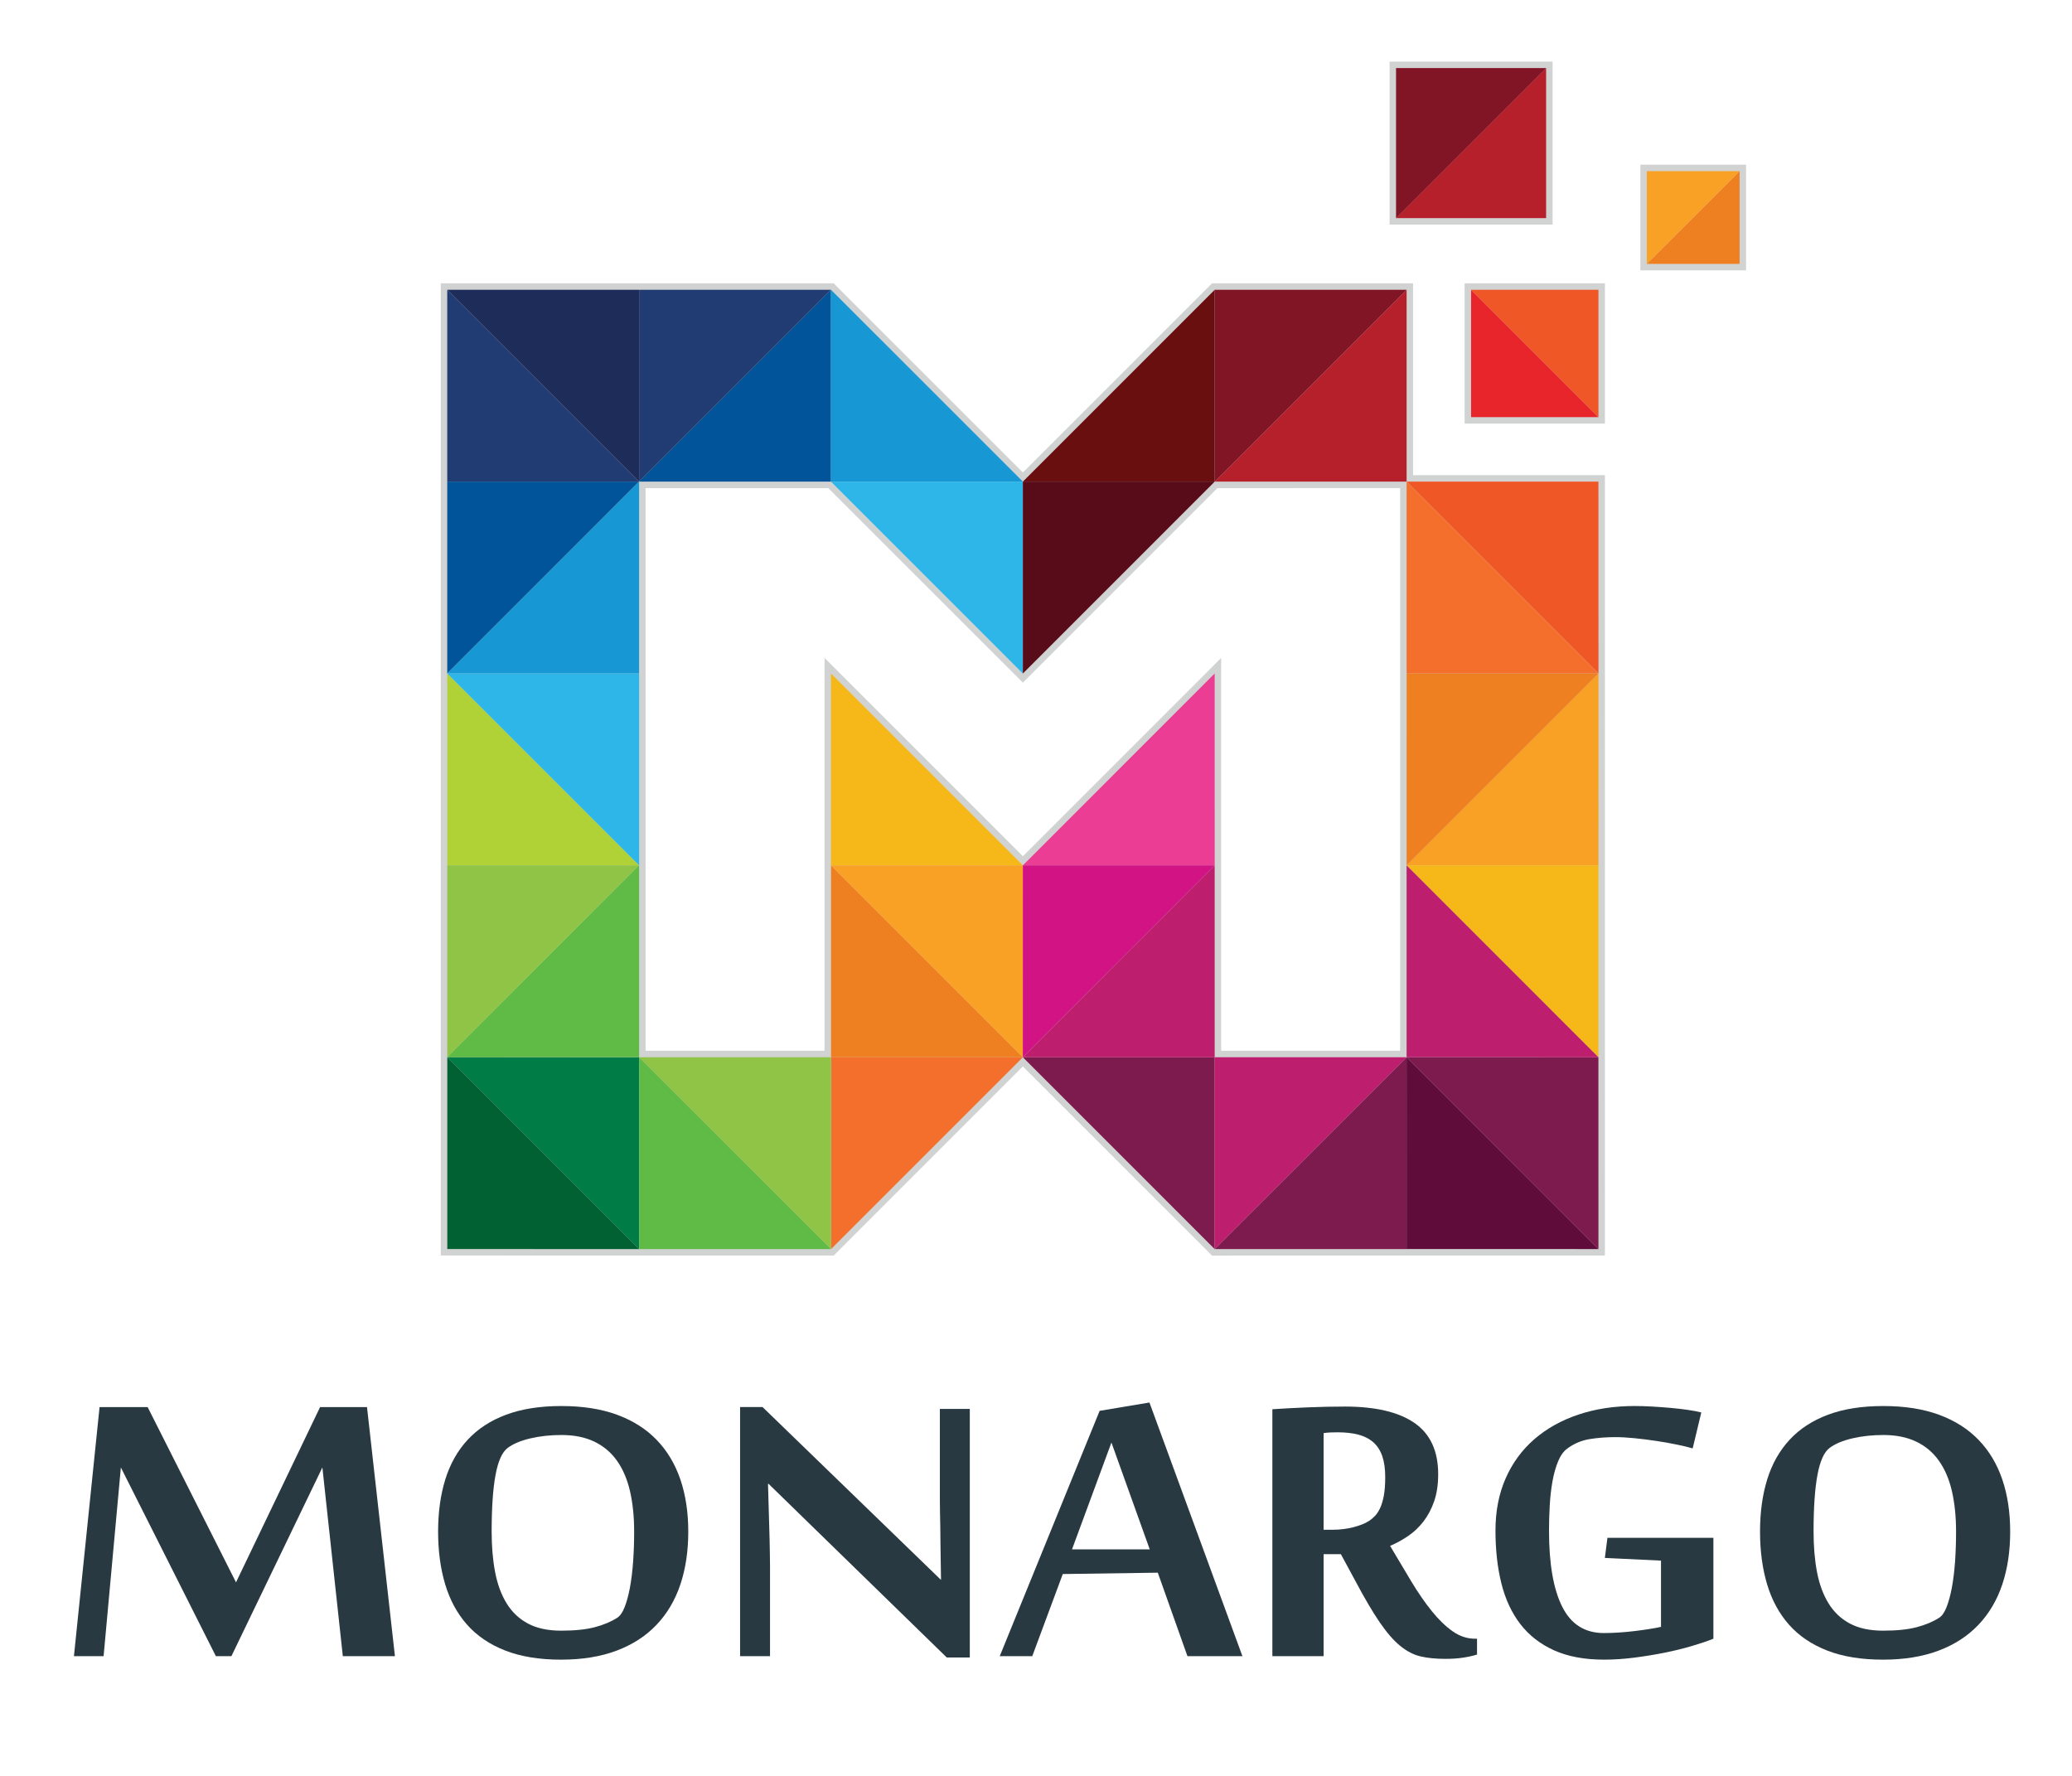<?xml version="1.0" encoding="utf-8"?>
<!-- Generator: Adobe Illustrator 16.0.0, SVG Export Plug-In . SVG Version: 6.00 Build 0)  -->
<!DOCTYPE svg PUBLIC "-//W3C//DTD SVG 1.1//EN" "http://www.w3.org/Graphics/SVG/1.1/DTD/svg11.dtd">
<svg version="1.1" id="Layer_1" xmlns="http://www.w3.org/2000/svg" xmlns:xlink="http://www.w3.org/1999/xlink" x="0px" y="0px"
	 width="198.425px" height="170.079px" viewBox="0 0 198.425 170.079" enable-background="new 0 0 198.425 170.079"
	 xml:space="preserve">
<g>
	<polygon fill="#293941" points="32.83,158.613 30.872,140.542 22.161,158.613 20.673,158.613 11.575,140.542 9.921,158.613 
		7.081,158.613 9.535,134.759 14.139,134.759 22.602,151.544 30.652,134.759 35.146,134.759 37.82,158.613 	"/>
	<path fill="#293941" d="M65.912,146.686c0,1.868-0.253,3.557-0.758,5.064c-0.506,1.508-1.269,2.798-2.289,3.868
		c-1.02,1.071-2.292,1.895-3.818,2.468c-1.526,0.574-3.299,0.862-5.32,0.862c-2.077,0-3.86-0.292-5.348-0.875
		c-1.489-0.582-2.707-1.409-3.654-2.48c-0.946-1.071-1.644-2.361-2.095-3.868c-0.45-1.509-0.675-3.188-0.675-5.039
		c0-1.851,0.23-3.518,0.689-5c0.46-1.481,1.172-2.746,2.137-3.791s2.192-1.847,3.68-2.403c1.489-0.557,3.253-0.835,5.293-0.835
		s3.819,0.278,5.335,0.835s2.78,1.358,3.791,2.403c1.01,1.045,1.768,2.31,2.274,3.791C65.659,143.168,65.912,144.835,65.912,146.686
		 M60.729,146.686c0-1.439-0.133-2.732-0.399-3.882c-0.266-1.146-0.683-2.12-1.252-2.917c-0.568-0.797-1.293-1.405-2.173-1.825
		s-1.926-0.63-3.136-0.63c-1.064,0-2.055,0.107-2.972,0.322c-0.917,0.214-1.642,0.518-2.174,0.912
		c-0.532,0.394-0.921,1.26-1.169,2.596c-0.247,1.337-0.371,3.146-0.371,5.424c0,1.424,0.11,2.712,0.33,3.869
		c0.22,1.156,0.587,2.155,1.1,2.994c0.514,0.84,1.197,1.487,2.05,1.941c0.853,0.455,1.912,0.681,3.178,0.681
		c1.302,0,2.375-0.111,3.219-0.334c0.843-0.222,1.559-0.522,2.146-0.9c0.275-0.171,0.513-0.514,0.715-1.027
		c0.202-0.515,0.371-1.145,0.509-1.89c0.138-0.745,0.238-1.576,0.303-2.492C60.697,148.61,60.729,147.663,60.729,146.686"/>
	<path fill="#293941" d="M90.668,158.741L73.603,142.11h-0.055c0.037,1.389,0.073,2.665,0.11,3.83
		c0.019,0.497,0.032,0.994,0.042,1.491c0.009,0.497,0.018,0.955,0.027,1.375c0.009,0.42,0.014,0.793,0.014,1.118v0.693v7.994h-2.867
		v-23.854h2.153l17.089,16.555c-0.018-1.269-0.036-2.459-0.054-3.574c0-0.479-0.005-0.964-0.014-1.451
		c-0.01-0.489-0.019-0.955-0.028-1.401c-0.009-0.445-0.014-0.853-0.014-1.221v-0.888v-7.84h2.867v23.803H90.668z"/>
	<path fill="#293941" d="M113.716,158.613l-2.84-7.995l-9.099,0.129l-2.922,7.866h-3.115l9.566-23.495l4.771-0.797l8.903,24.292
		H113.716z M110.104,148.383l-3.667-10.231l-3.775,10.231H110.104z"/>
	<path fill="#293941" d="M128.409,148.845h-1.654v9.769h-4.907v-23.649c0.992-0.068,2.113-0.128,3.363-0.18s2.444-0.077,3.584-0.077
		c2.922,0,5.143,0.522,6.658,1.567c1.516,1.047,2.274,2.684,2.274,4.91c0,0.994-0.13,1.859-0.387,2.598
		c-0.257,0.735-0.597,1.379-1.02,1.927s-0.91,1.012-1.461,1.388c-0.551,0.377-1.13,0.694-1.737,0.952
		c0.717,1.216,1.402,2.364,2.054,3.444c0.652,1.079,1.305,2.021,1.958,2.827c0.652,0.806,1.313,1.444,1.984,1.915
		c0.671,0.472,1.393,0.707,2.164,0.707h0.166v1.517c-0.386,0.12-0.832,0.219-1.337,0.296c-0.506,0.077-1.071,0.115-1.695,0.115
		c-0.901,0-1.687-0.077-2.357-0.231c-0.672-0.153-1.323-0.489-1.957-1.003c-0.635-0.514-1.291-1.268-1.972-2.262
		c-0.681-0.993-1.471-2.339-2.371-4.035L128.409,148.845z M127.637,146.506c0.681,0,1.338-0.081,1.972-0.244
		s1.135-0.364,1.503-0.604c0.183-0.12,0.367-0.274,0.551-0.463s0.349-0.438,0.496-0.745c0.146-0.31,0.266-0.703,0.359-1.184
		c0.091-0.479,0.138-1.079,0.138-1.8c0-0.805-0.098-1.48-0.289-2.03c-0.194-0.548-0.484-0.988-0.869-1.323
		c-0.386-0.334-0.864-0.573-1.434-0.721c-0.57-0.145-1.223-0.218-1.957-0.218c-0.203,0-0.429,0.004-0.677,0.013
		s-0.473,0.03-0.675,0.064v9.254H127.637z"/>
	<path fill="#293941" d="M159.064,149.462l-5.375-0.257l0.248-1.928h10.146v9.665c-0.552,0.223-1.232,0.454-2.04,0.693
		c-0.81,0.24-1.683,0.455-2.619,0.644c-0.938,0.188-1.907,0.347-2.909,0.476c-1.002,0.128-1.971,0.192-2.908,0.192
		c-1.875,0-3.474-0.3-4.797-0.899s-2.397-1.439-3.225-2.52c-0.828-1.079-1.43-2.377-1.808-3.895c-0.376-1.517-0.563-3.2-0.563-5.051
		s0.323-3.512,0.97-4.987c0.646-1.474,1.561-2.725,2.743-3.753c1.182-1.027,2.59-1.815,4.226-2.363
		c1.637-0.55,3.438-0.823,5.403-0.823c0.497,0,1.044,0.017,1.642,0.051c0.597,0.035,1.188,0.077,1.777,0.129
		c0.588,0.051,1.145,0.116,1.668,0.193c0.524,0.076,0.951,0.157,1.282,0.244l-0.827,3.443c-0.405-0.12-0.919-0.244-1.544-0.372
		c-0.625-0.129-1.282-0.245-1.971-0.347c-0.69-0.104-1.374-0.189-2.055-0.258c-0.68-0.068-1.286-0.103-1.818-0.103
		c-0.883,0-1.714,0.064-2.495,0.192c-0.782,0.129-1.494,0.434-2.137,0.913c-0.35,0.257-0.64,0.664-0.868,1.221
		c-0.231,0.558-0.41,1.195-0.538,1.915c-0.129,0.72-0.216,1.491-0.262,2.314c-0.046,0.821-0.069,1.628-0.069,2.416
		c0,3.17,0.422,5.595,1.265,7.273c0.844,1.681,2.172,2.52,3.987,2.52c0.459,0,0.944-0.017,1.458-0.052
		c0.512-0.033,1.016-0.081,1.512-0.141c0.495-0.06,0.958-0.125,1.39-0.193c0.43-0.068,0.801-0.137,1.112-0.206V149.462z"/>
	<path fill="#293941" d="M192.505,146.686c0,1.868-0.252,3.557-0.758,5.064s-1.269,2.798-2.289,3.868
		c-1.02,1.071-2.292,1.895-3.817,2.468c-1.526,0.574-3.299,0.862-5.32,0.862c-2.077,0-3.859-0.292-5.349-0.875
		c-1.488-0.582-2.706-1.409-3.653-2.48c-0.946-1.071-1.644-2.361-2.095-3.868c-0.45-1.509-0.675-3.188-0.675-5.039
		c0-1.851,0.229-3.518,0.688-5c0.459-1.481,1.172-2.746,2.137-3.791c0.966-1.045,2.192-1.847,3.681-2.403
		c1.489-0.557,3.253-0.835,5.293-0.835s3.818,0.278,5.335,0.835c1.516,0.557,2.779,1.358,3.791,2.403
		c1.01,1.045,1.768,2.31,2.273,3.791C192.253,143.168,192.505,144.835,192.505,146.686 M187.322,146.686
		c0-1.439-0.133-2.732-0.398-3.882c-0.267-1.146-0.684-2.12-1.252-2.917s-1.293-1.405-2.174-1.825s-1.926-0.63-3.136-0.63
		c-1.063,0-2.055,0.107-2.973,0.322c-0.917,0.214-1.642,0.518-2.173,0.912c-0.532,0.394-0.921,1.26-1.169,2.596
		c-0.248,1.337-0.371,3.146-0.371,5.424c0,1.424,0.109,2.712,0.329,3.869c0.221,1.156,0.588,2.155,1.101,2.994
		c0.514,0.84,1.197,1.487,2.05,1.941c0.854,0.455,1.912,0.681,3.179,0.681c1.302,0,2.375-0.111,3.219-0.334
		c0.843-0.222,1.559-0.522,2.146-0.9c0.275-0.171,0.514-0.514,0.715-1.027c0.202-0.515,0.371-1.145,0.51-1.89
		c0.138-0.745,0.237-1.576,0.303-2.492C187.29,148.61,187.322,147.663,187.322,146.686"/>
	<rect x="140.257" y="27.131" fill="#D1D3D3" width="13.44" height="13.439"/>
	<rect x="157.09" y="15.771" fill="#D1D3D3" width="10.122" height="10.121"/>
	<rect x="133.071" y="5.899" fill="#D1D3D3" width="15.612" height="15.61"/>
	<path fill="#D1D3D3" d="M42.21,120.242v-93.11l37.627,0.001l18.119,18.116l18.114-18.116l19.253-0.001v18.373l18.372,0.002v0.619
		c0.007,39.203,0,73.499,0,73.499v0.62l-37.627,0.003l-18.112-18.115L79.84,120.247L42.21,120.242z M78.961,100.633V63.005
		L97.956,82l18.99-18.994v37.627l17.135-0.002l0.002-53.886l-17.499,0.002L97.956,65.377L79.323,46.747H61.824l0.002,53.886H78.961z
		"/>
	<polygon fill="#02549A" points="42.83,64.502 42.83,46.125 61.204,46.125 	"/>
	<polygon fill="#1798D5" points="42.83,64.502 61.204,46.125 61.204,64.501 	"/>
	<polygon fill="#213C73" points="42.83,27.751 42.83,46.125 61.205,46.125 	"/>
	<polygon fill="#1D2C59" points="61.204,46.125 61.204,27.751 42.83,27.751 	"/>
	<polygon fill="#02549A" points="61.204,46.127 79.58,46.127 79.581,27.751 	"/>
	<polygon fill="#213C73" points="61.204,46.127 79.581,27.751 61.204,27.751 	"/>
	<polygon fill="#1798D5" points="97.955,46.125 79.58,27.752 79.579,46.127 	"/>
	<polygon fill="#2EB6E9" points="97.955,64.502 97.955,46.125 79.579,46.127 	"/>
	<polygon fill="#007C47" points="42.835,101.249 61.207,119.625 61.207,101.254 	"/>
	<polygon fill="#026132" points="61.207,119.625 42.835,101.249 42.835,119.623 	"/>
	<polygon fill="#F36F2B" points="79.584,119.626 79.584,101.253 97.958,101.253 	"/>
	<polygon fill="#F6B818" points="79.583,64.502 97.958,82.877 79.58,82.878 	"/>
	<polygon fill="#B1D236" points="61.207,82.876 42.832,82.876 42.83,64.5 	"/>
	<polygon fill="#2EB6E9" points="61.207,82.876 42.83,64.5 61.207,64.5 	"/>
	<polygon fill="#8FC447" points="42.831,101.253 42.831,82.876 61.206,82.876 	"/>
	<polygon fill="#60BA46" points="42.831,101.253 61.206,82.876 61.206,101.251 	"/>
	<polygon fill="#60BA46" points="79.584,119.626 61.207,119.625 61.207,101.253 	"/>
	<polygon fill="#8FC447" points="79.584,119.626 61.207,101.253 79.583,101.253 	"/>
	<polygon fill="#EE8022" points="97.958,101.253 79.583,101.253 79.583,82.877 	"/>
	<polygon fill="#F9A125" points="97.958,101.253 79.583,82.877 97.958,82.877 	"/>
	<polygon fill="#F05727" points="153.078,64.502 153.074,46.125 134.704,46.125 	"/>
	<polygon fill="#F36F2B" points="153.078,64.502 134.704,46.125 134.704,64.501 	"/>
	<polygon fill="#E7252A" points="153.078,39.952 140.877,39.952 140.877,27.75 	"/>
	<polygon fill="#F05727" points="140.875,27.751 153.076,27.751 153.076,39.952 	"/>
	<polygon fill="#EE8022" points="166.593,16.391 166.593,25.272 157.709,25.272 	"/>
	<polygon fill="#F9A125" points="157.709,25.274 157.709,16.392 166.592,16.392 	"/>
	<polygon fill="#B6202A" points="148.063,6.518 148.063,20.891 133.689,20.891 	"/>
	<polygon fill="#811525" points="133.691,20.892 133.691,6.521 148.063,6.521 	"/>
	<polygon fill="#B6202A" points="134.703,27.751 134.703,46.125 116.326,46.127 	"/>
	<polygon fill="#811525" points="134.703,27.751 116.326,46.127 116.326,27.752 	"/>
	<polygon fill="#6A0F10" points="97.954,46.125 116.326,27.752 116.326,46.127 	"/>
	<polygon fill="#580C19" points="97.955,64.502 97.954,46.125 116.327,46.127 	"/>
	<polygon fill="#5F0C3B" points="134.698,101.251 153.075,119.624 134.701,119.623 	"/>
	<polygon fill="#7D1A4E" points="153.075,119.624 134.698,101.251 153.072,101.252 	"/>
	<polygon fill="#7D1A4E" points="116.324,119.626 116.324,101.253 97.952,101.253 	"/>
	<polygon fill="#EC3D94" points="116.324,64.502 97.954,82.877 116.326,82.878 	"/>
	<polygon fill="#F9A125" points="134.702,82.876 153.075,82.876 153.078,64.5 	"/>
	<polygon fill="#EE8022" points="134.702,82.876 153.078,64.5 134.704,64.5 	"/>
	<polygon fill="#F6B818" points="153.075,101.253 153.075,82.876 134.702,82.876 	"/>
	<polygon fill="#BD1E6D" points="153.075,101.253 134.702,82.876 134.702,101.251 	"/>
	<polygon fill="#7D1A4E" points="116.324,119.626 134.701,119.625 134.701,101.253 	"/>
	<polygon fill="#BD1E6D" points="116.324,119.626 134.701,101.253 116.324,101.253 	"/>
	<polygon fill="#BD1E6D" points="97.952,101.253 116.324,101.253 116.324,82.877 	"/>
	<polygon fill="#D11384" points="97.952,101.253 116.324,82.877 97.954,82.877 	"/>
</g>
</svg>
